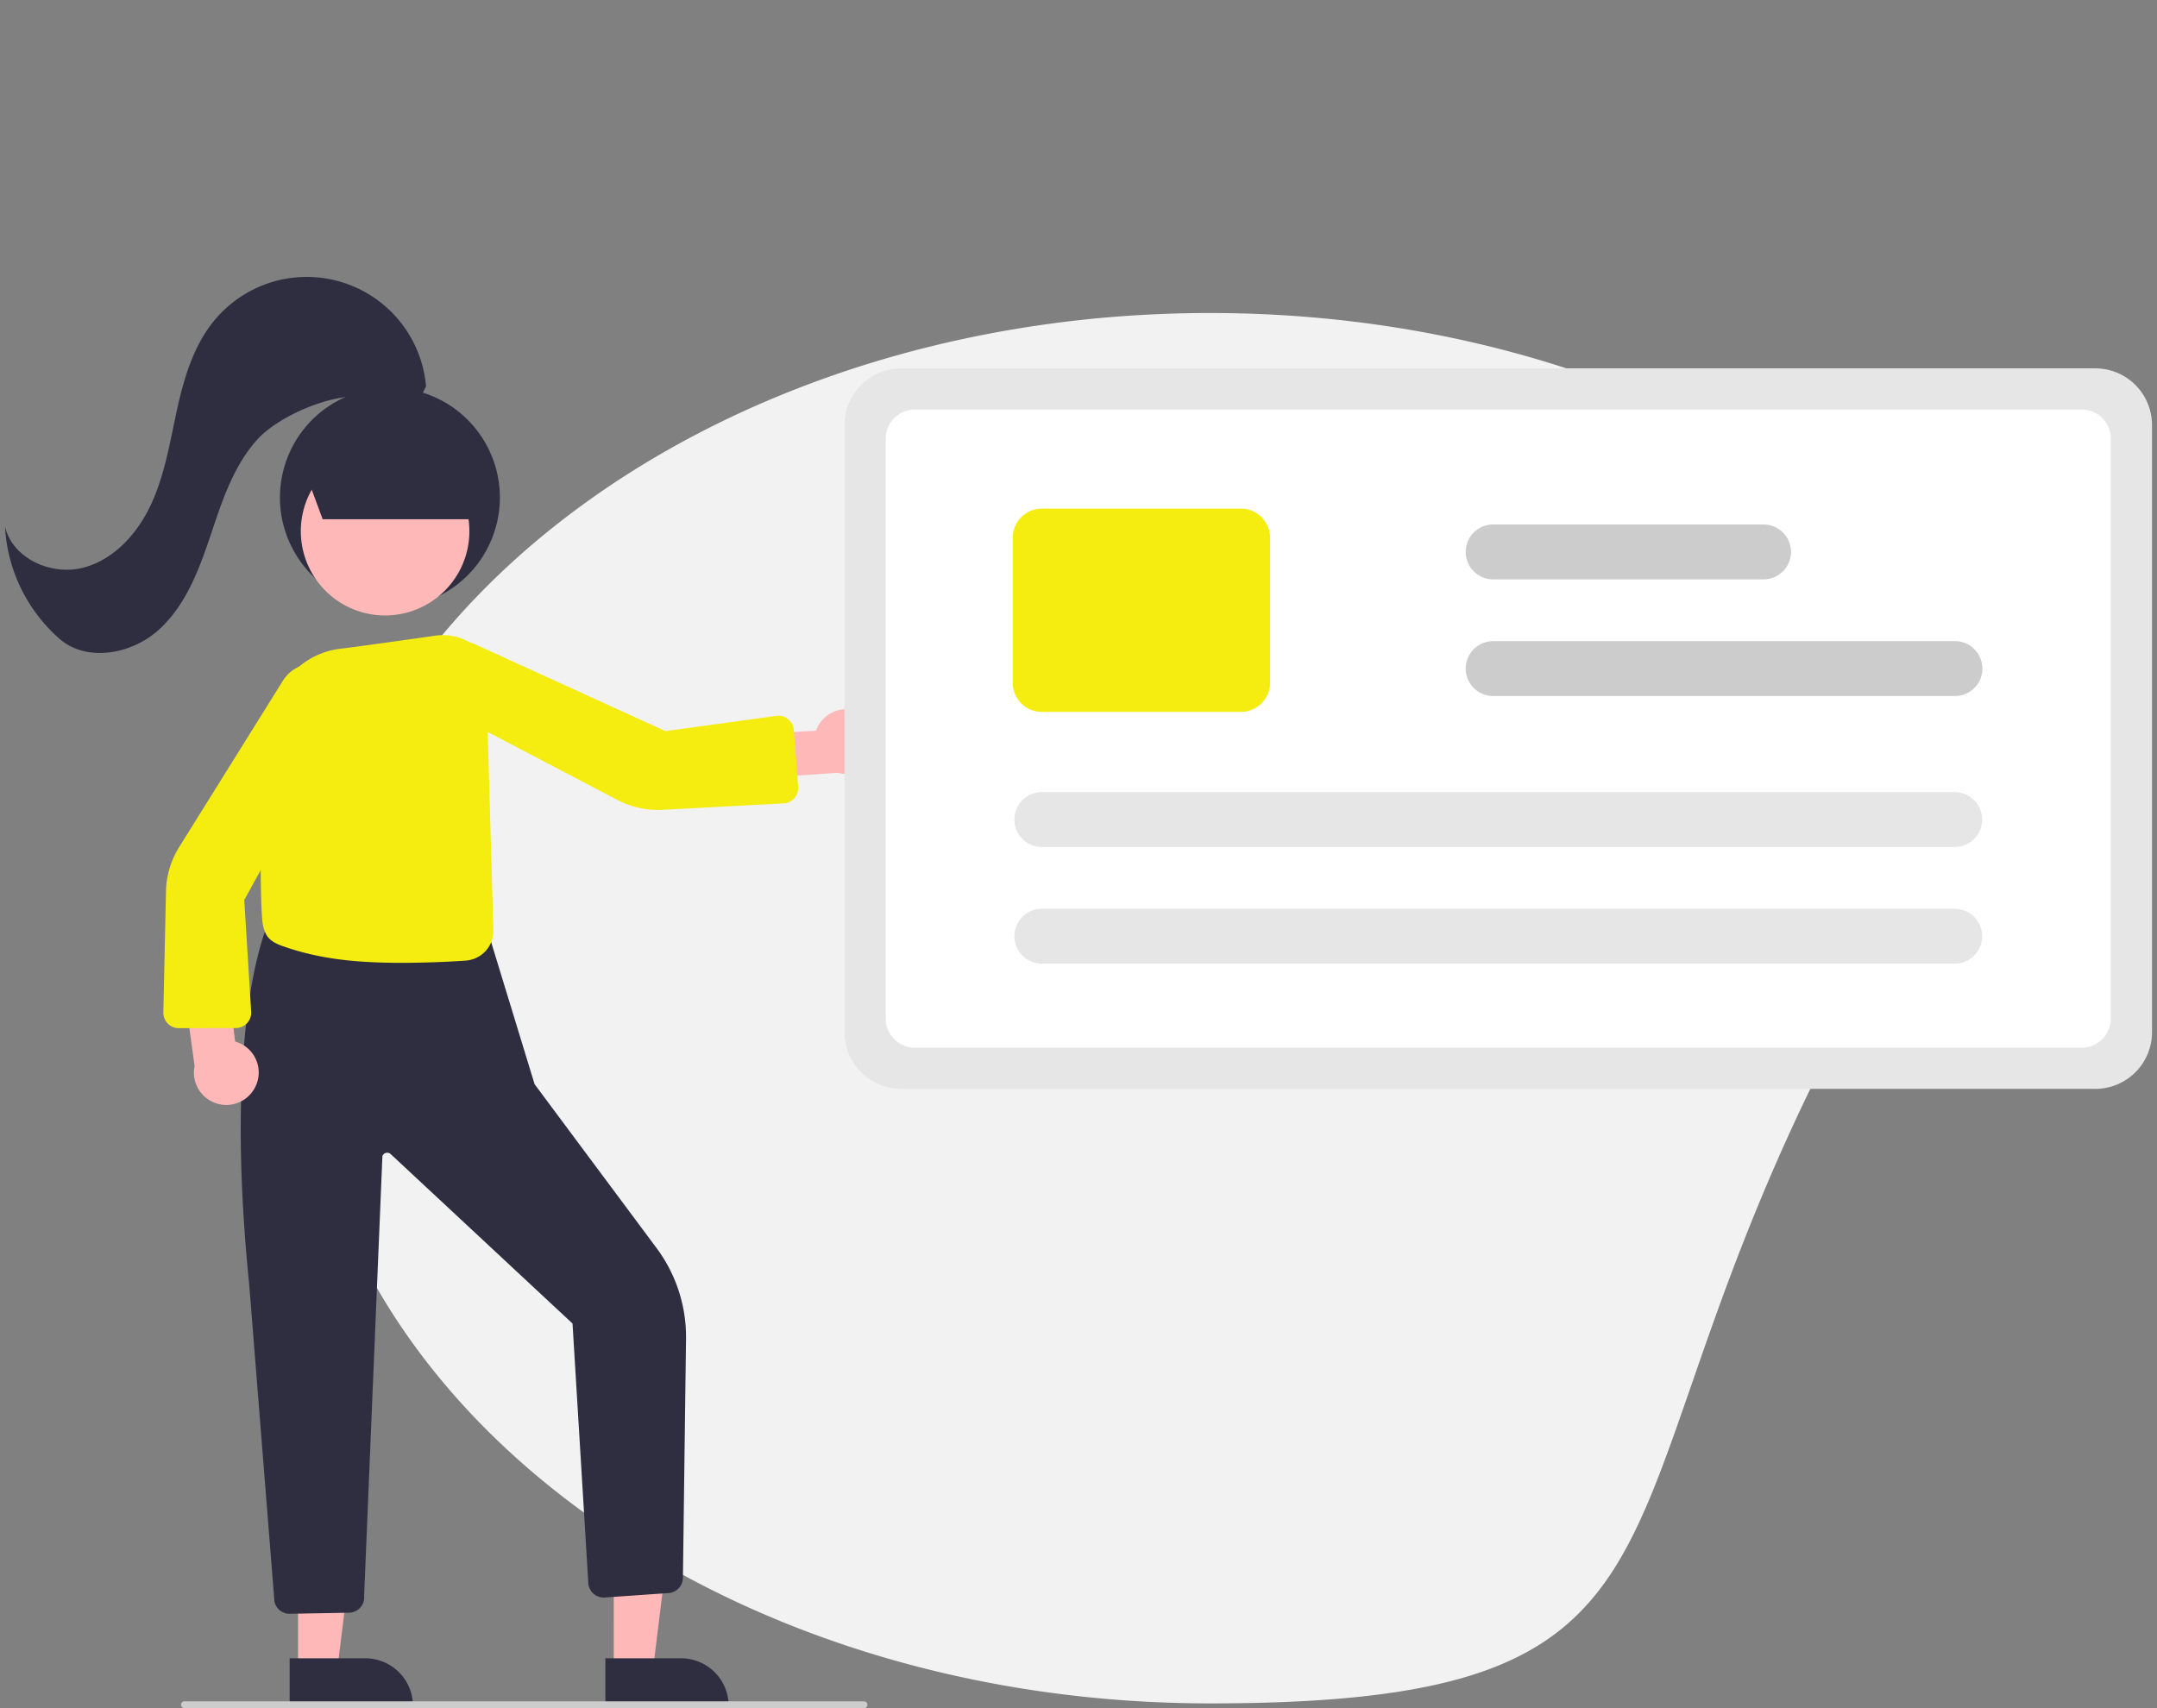 <svg width="202" height="160" fill="none" xmlns="http://www.w3.org/2000/svg"><rect width="100%" height="100%" fill="#808080" stroke="none"/><g clip-path="url(#a)"><path d="M28.12 94.436c0-29.82 26.226-54.956 62.012-62.673a108.82 108.82 0 0 1 18.522-2.347c1.545-.064 3.102-.096 4.67-.097 2.728 0 5.423.097 8.085.291 1.478.106 2.942.24 4.395.403 14.125 1.585 27.125 5.818 38.104 12.02a84.695 84.695 0 0 1 4.019 2.415 80.12 80.12 0 0 1 6.924 4.945c14.666 11.694 2.438 36.655-5.206 52.37-20.63 42.413-9.265 57.789-56.321 57.789s-85.203-29.153-85.203-65.116Z" fill="#F2F2F2"/><path d="M27.913 156.378h3.674l1.747-14.171-5.422.001v14.17Z" fill="#FFB8B8"/><path d="m38.673 159.789-11.547.001v-4.461l7.085-.001a4.464 4.464 0 0 1 4.462 4.461Z" fill="#2F2E41"/><path d="M57.48 156.378h3.673l1.747-14.171-5.422.001.001 14.17Z" fill="#FFB8B8"/><path d="m68.239 159.789-11.547.001v-4.461l7.085-.001a4.464 4.464 0 0 1 4.462 4.461Zm-41.121-8.63a1.446 1.446 0 0 1-1.419-1.168l-2.359-29.645c-2.54-25.105 1.808-33.949 1.852-34.035l.047-.094.105.007 20.392 1.173 4.329 14.16 11.442 15.374a13.922 13.922 0 0 1 2.738 8.447l-.29 22.416a1.453 1.453 0 0 1-1.345 1.424l-5.974.415a1.444 1.444 0 0 1-1.538-1.288l-1.48-24.336a.13.13 0 0 0-.034-.067l-16.97-15.816a.479.479 0 0 0-.445-.143.487.487 0 0 0-.357.301L34.1 149.482a1.433 1.433 0 0 1-.832 1.443c-.182.084-.38.129-.58.133l-5.543.101h-.027ZM41.454 55.64c4.99-2.729 6.824-8.985 4.096-13.975-2.728-4.99-8.984-6.824-13.974-4.096-4.99 2.727-6.824 8.984-4.096 13.974 2.727 4.99 8.984 6.824 13.974 4.096Z" fill="#2F2E41"/><path d="M80.746 66.816a3.014 3.014 0 0 0-4.325 1.628l-6.875.385-.785 4.236 9.702-.681a3.03 3.03 0 0 0 2.283-5.568Zm-56.815 34.947a3.012 3.012 0 0 0-1.911-4.207l-.843-6.834-4.278-.501 1.325 9.635a3.03 3.03 0 0 0 5.707 1.907Zm12.133-44.114a7.893 7.893 0 1 0 0-15.786 7.893 7.893 0 0 0 0 15.786Z" fill="#FFB8B8"/><path d="M37.62 90.186c-4.197 0-7.714-.34-11.202-1.586-1.436-.514-1.59-1.15-1.791-1.946-.317-1.25-.491-16.026 1.145-20.93a7.36 7.36 0 0 1 6.098-4.958c1.558-.183 6.218-.842 8.858-1.219a4.987 4.987 0 0 1 3.678.902c.7.525 1.063 1.09 1.08 1.677l.717 24.983a2.784 2.784 0 0 1-2.6 2.869 89.984 89.984 0 0 1-5.983.208Z" fill="#F4ED0F"/><path d="M16.743 96.305a1.448 1.448 0 0 1-1.445-1.502l.25-11.458a8.16 8.16 0 0 1 1.227-3.997l9.727-15.602a3.385 3.385 0 0 1 2.87-1.587 3.346 3.346 0 0 1 2.86 1.608 3.375 3.375 0 0 1 .079 3.384l-9.435 17.147.65 10.525a1.446 1.446 0 0 1-1.443 1.472l-5.337.01h-.003Zm57.643-21.534a1.432 1.432 0 0 1-1.024.482l-11.45.607a8.157 8.157 0 0 1-4.074-.924L41.55 66.403a3.367 3.367 0 0 1-.407-5.715l.094.13-.094-.13a3.375 3.375 0 0 1 3.369-.332l17.805 8.126 10.454-1.436a1.445 1.445 0 0 1 1.568 1.33l.41 5.321.003.08c.01.366-.122.722-.367.994Z" fill="#F4ED0F"/><path d="m30.218 48.638-2.048-5.53 9.208-2.665 6.581 2.022v6.173H30.217Z" fill="#2F2E41"/><path d="M39.897 36.17a11.217 11.217 0 0 0-19.837-6.14c-1.936 2.352-2.83 5.38-3.485 8.355-.655 2.975-1.129 6.03-2.4 8.798-1.271 2.77-3.512 5.285-6.471 6.012-2.959.726-6.553-.91-7.236-3.88A15.055 15.055 0 0 0 5.577 59.84c2.563 2.223 6.749 1.437 9.273-.831 2.523-2.269 3.772-5.598 4.853-8.814 1.08-3.217 2.146-6.571 4.438-9.073 2.292-2.502 8.788-5.162 11.733-3.474 2.308 1.323 3.137.482 4.023-1.477Z" fill="#2F2E41"/><path d="M196.23 101.992H84.393a5.307 5.307 0 0 1-5.303-5.302V39.807a5.309 5.309 0 0 1 5.302-5.303H196.23a5.309 5.309 0 0 1 5.303 5.303V96.69a5.31 5.31 0 0 1-5.303 5.302Z" fill="#E6E6E6"/><path d="M194.945 98.136H85.678a2.735 2.735 0 0 1-2.732-2.732V41.092a2.735 2.735 0 0 1 2.732-2.732h109.267a2.733 2.733 0 0 1 2.731 2.732v54.312a2.736 2.736 0 0 1-2.731 2.732Z" fill="#fff"/><path d="M183.054 90.262H97.569a2.571 2.571 0 0 1 0-5.142h85.485a2.57 2.57 0 1 1 0 5.142Zm0-10.926H97.569a2.571 2.571 0 0 1 0-5.142h85.485a2.57 2.57 0 1 1 0 5.142Z" fill="#E6E6E6"/><path d="M116.208 66.682h-18.64a2.735 2.735 0 0 1-2.731-2.732V50.37a2.735 2.735 0 0 1 2.732-2.73h18.639a2.735 2.735 0 0 1 2.732 2.73v13.58a2.736 2.736 0 0 1-2.732 2.732Z" fill="#F4ED0F"/><path d="M183.149 65.195h-43.386a2.572 2.572 0 0 1 0-5.142h43.386a2.572 2.572 0 0 1 0 5.142Zm-17.997-10.926h-25.389a2.572 2.572 0 0 1 0-5.142h25.389a2.57 2.57 0 1 1 0 5.142ZM80.913 160H17.28a.323.323 0 0 1-.321-.321.323.323 0 0 1 .321-.322h63.632a.322.322 0 0 1 .227.549.322.322 0 0 1-.227.094Z" fill="#CCC"/></g><defs><clipPath id="a"><path fill="#fff" transform="translate(.477)" d="M0 0h201.047v160H0z"/></clipPath></defs></svg>